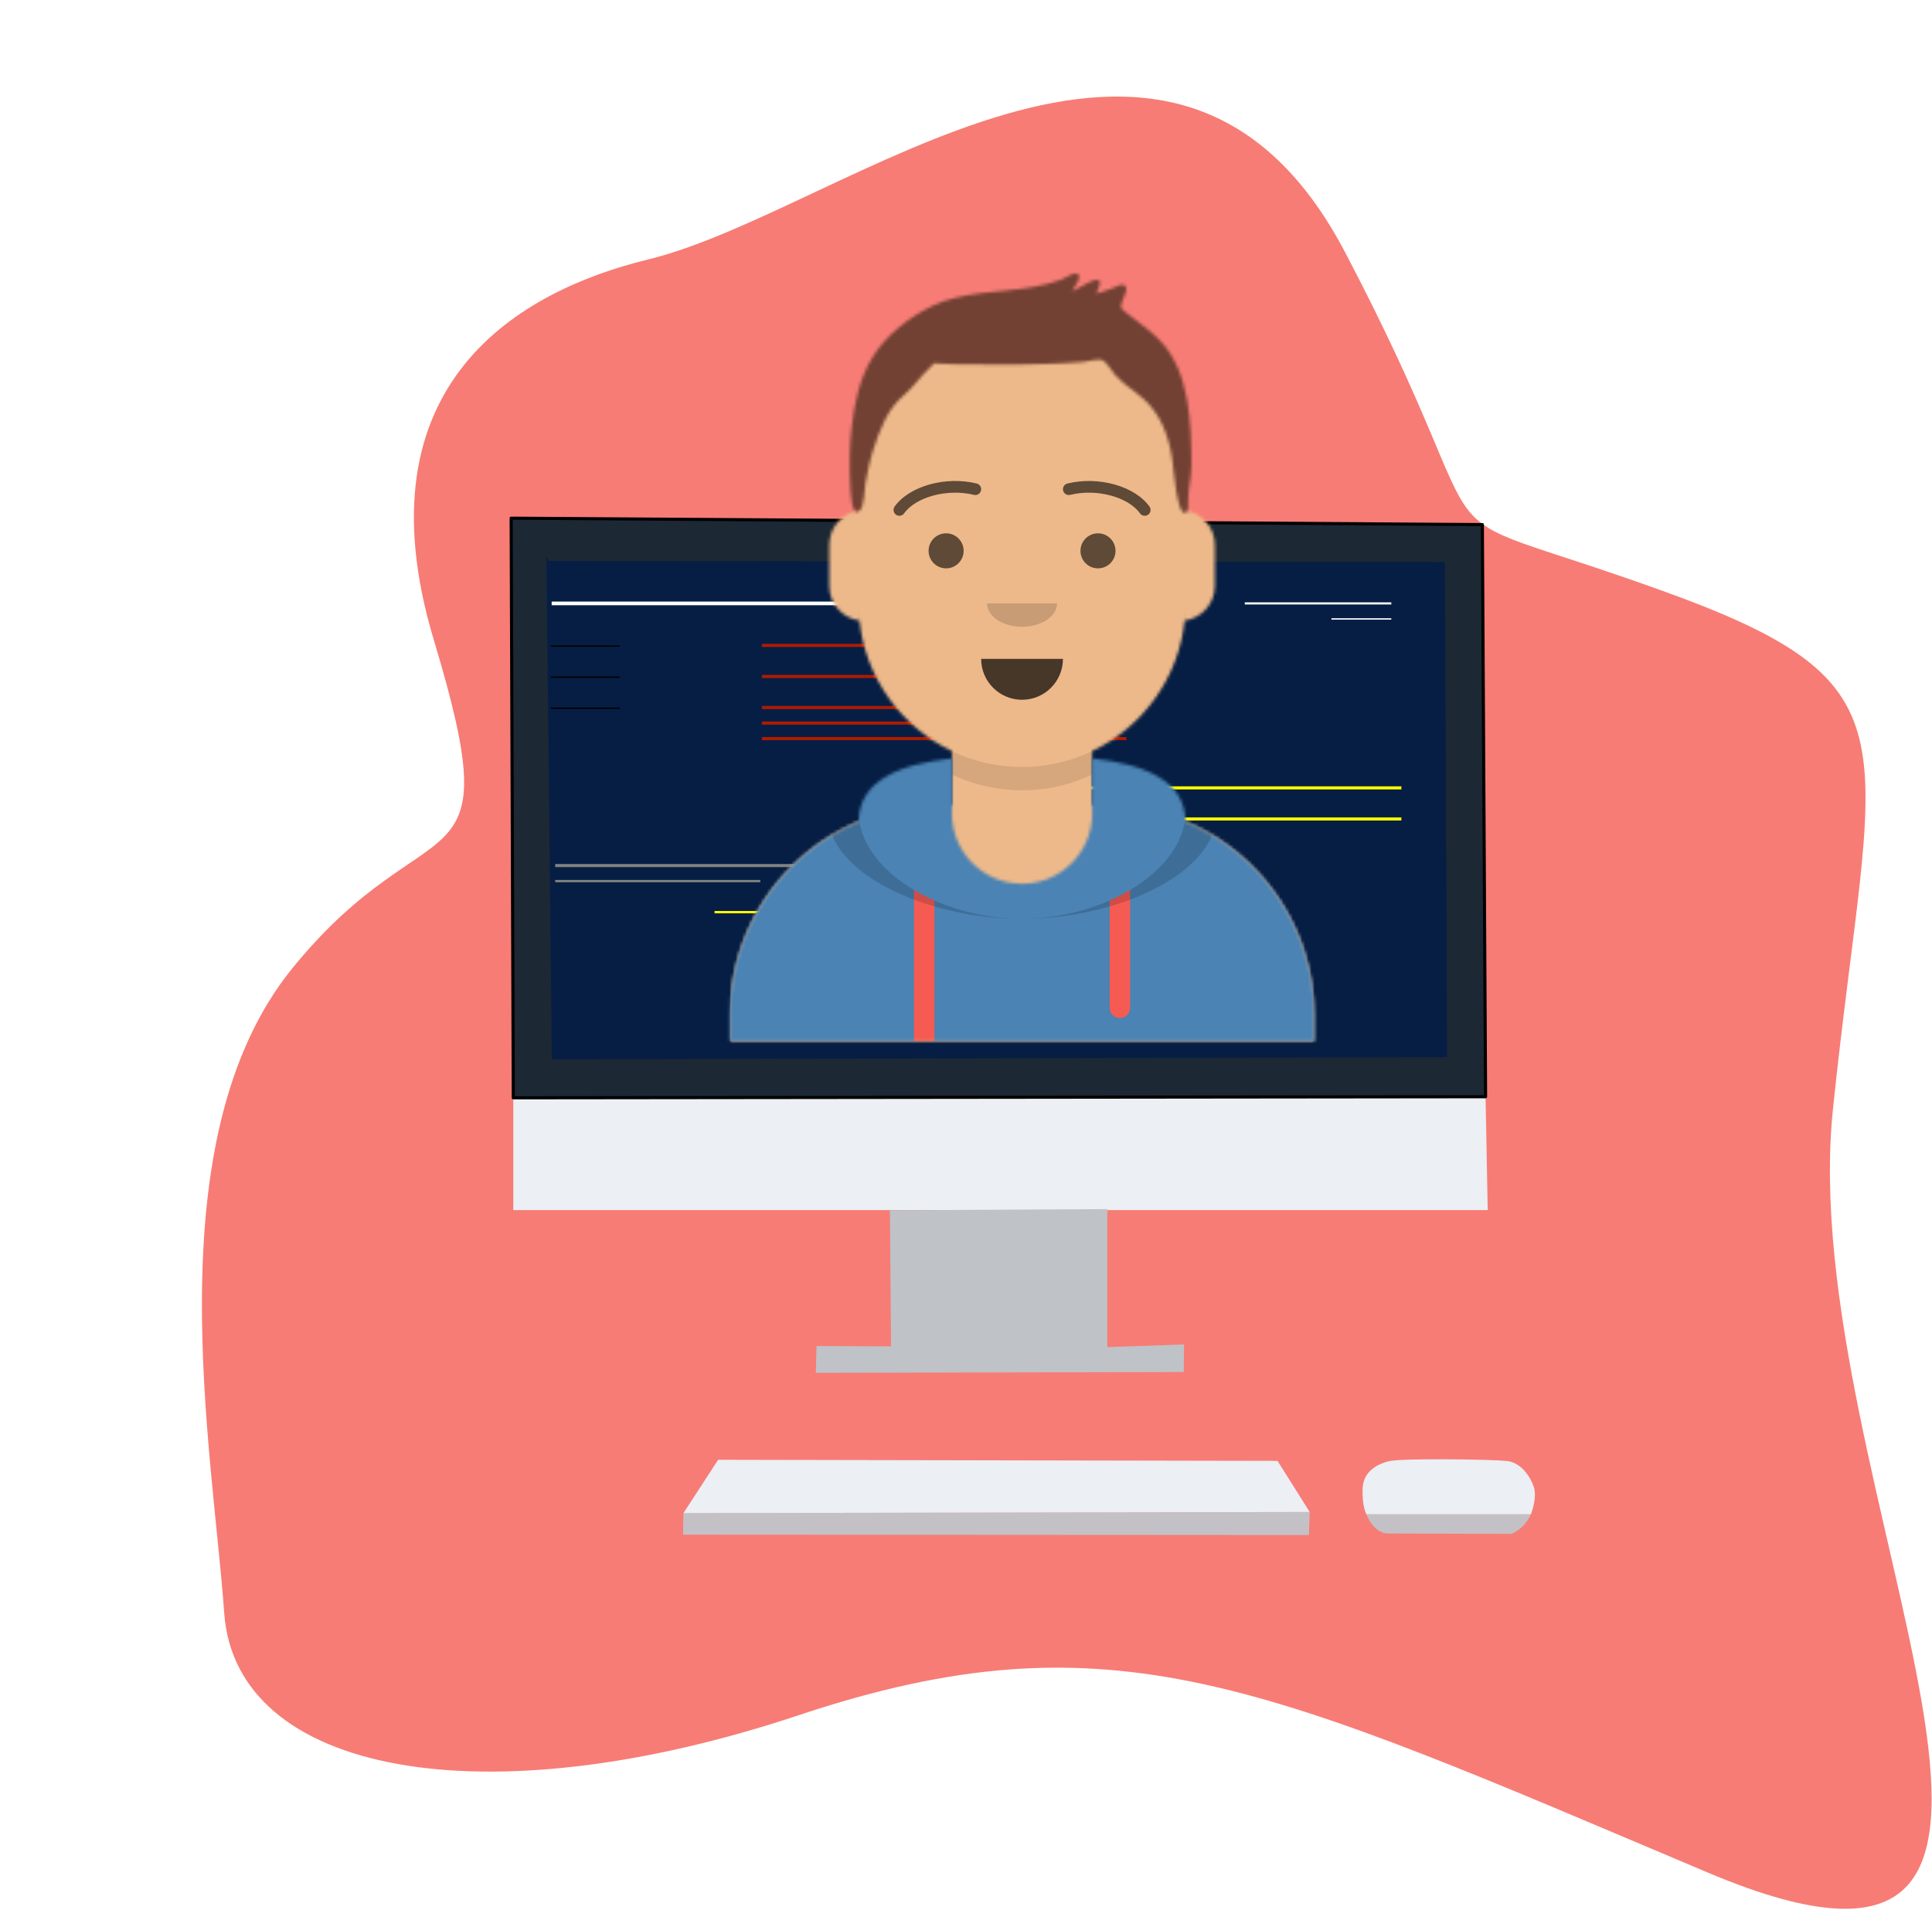 <svg width="621" height="614" viewBox="0 0 621 614" fill="none" xmlns="http://www.w3.org/2000/svg">
<path d="M208.292 83.423C271.676 68.014 376.751 -24.977 432.416 81.225C488.081 187.428 447.797 158.863 533.491 189.625C619.186 220.387 601.607 236.501 589.156 356.619C576.705 476.738 690.964 662.043 548.872 601.983C406.781 541.924 357.708 517.754 256.633 551.446C155.557 585.137 75.723 570.489 72.061 518.486C68.398 466.484 49.355 366.141 94.033 311.208C138.712 256.276 164.347 288.503 139.444 205.739C114.541 122.974 167.463 93.348 208.292 83.423Z" fill="#F55B53" fill-opacity="0.8"/>
<path d="M164.986 352.931L477.506 352.587L478.193 389.03H164.986V352.931Z" fill="#ECEFF4"/>
<path d="M164.986 352.931L164.299 166.588L476.474 168.651L477.506 352.587L164.986 352.931Z" fill="#1C2834" stroke="black" stroke-linejoin="round"/>
<path d="M176.332 180.34L464.441 180.684L465.129 339.866L177.364 340.554L175.645 178.965" fill="#061E44"/>
<path d="M286.041 389.08L286.406 432.839L262.46 432.718L262.217 441.348L380.489 441.105L380.61 432.232L355.935 433.082V388.715L286.041 389.08Z" fill="#BFC2C7"/>
<path d="M219.674 486.445L219.553 493.373L420.724 493.495L420.967 486.08L219.674 486.445Z" fill="#C3C1C6"/>
<path d="M219.674 486.445L230.826 469.309L410.636 469.653L420.967 486.08L219.674 486.445Z" fill="#ECEFF4"/>
<path d="M492.075 486.809H439.199C439.199 486.809 441.387 493.008 446.249 493.008C451.111 493.008 485.876 493.13 485.876 493.13C485.876 493.13 490.009 491.55 492.075 486.809V486.809Z" fill="#C3C1C6"/>
<path d="M439.198 486.809L492.074 486.809C492.074 486.809 494.14 481.704 493.046 478.179C492.066 475.021 489.035 470.156 484.294 469.67C479.554 469.184 450.118 468.73 446.248 469.791C442.877 470.716 438.226 472.83 437.982 478.543C437.739 484.256 439.198 486.809 439.198 486.809V486.809Z" fill="#ECEFF4"/>
<g filter="url(#filter0_f_559_674)">
<path d="M177.322 193.989H317.251" stroke="white" stroke-width="1.179"/>
<path d="M244.891 207.488H362.068H244.891Z" fill="#A9383E"/>
<path d="M244.891 207.488H362.068" stroke="#B01A00"/>
<path d="M244.891 217.477H362.068H244.891Z" fill="#A9383E"/>
<path d="M244.891 217.477H362.068" stroke="#B01A00"/>
<path d="M244.891 227.465H362.068H244.891Z" fill="#A9383E"/>
<path d="M244.891 227.465H362.068" stroke="#B01A00"/>
<path d="M177.064 207.71H199.187H177.064Z" fill="#4A83B4"/>
<path d="M177.064 207.71H199.187" stroke="black" stroke-width="0.435"/>
<path d="M177.064 217.698H199.187H177.064Z" fill="#4A83B4"/>
<path d="M177.064 217.698H199.187" stroke="black" stroke-width="0.435"/>
<path d="M177.064 227.687H199.187H177.064Z" fill="#4A83B4"/>
<path d="M177.064 227.687H199.187" stroke="black" stroke-width="0.435"/>
<path d="M244.891 232.459H362.068H244.891Z" fill="#A9383E"/>
<path d="M244.891 232.459H362.068" stroke="#B01A00"/>
<path d="M244.891 237.453H362.068H244.891Z" fill="#A9383E"/>
<path d="M244.891 237.453H362.068" stroke="#B01A00"/>
<path d="M333.27 253.295H450.447H333.27Z" fill="#CBA238"/>
<path d="M333.27 253.295H450.447" stroke="#FFFF00"/>
<path d="M333.27 263.283H450.447H333.27Z" fill="#CBA238"/>
<path d="M333.27 263.283H450.447" stroke="#FFFF00"/>
<path d="M178.451 278.266H295.629" stroke="#7F837F"/>
<path d="M178.451 283.26H244.402" stroke="#7F837F" stroke-width="0.75"/>
<path d="M229.678 293.249H295.628H229.678Z" fill="#CBA238"/>
<path d="M229.678 293.249H295.628" stroke="#FFFF00" stroke-width="0.75"/>
<path d="M400.109 193.989H447.211" stroke="white" stroke-width="0.684"/>
<path d="M427.957 198.983H447.21" stroke="white" stroke-width="0.437"/>
</g>
<mask id="mask0_559_674" style="mask-type:alpha" maskUnits="userSpaceOnUse" x="234" y="105" width="189" height="230">
<path d="M351.049 241.504V258.768H354.804C392.136 258.768 422.399 289.031 422.399 326.363V334.812H234.635V326.363C234.635 289.031 264.898 258.768 302.23 258.768H305.985V241.504C289.802 233.816 278.17 218.105 276.229 199.511C270.761 198.737 266.555 194.038 266.555 188.356V175.213C266.555 169.63 270.615 164.996 275.943 164.103V158.314C275.943 129.278 299.481 105.74 328.517 105.74C357.553 105.74 381.091 129.278 381.091 158.314V164.103C386.419 164.996 390.479 169.63 390.479 175.213V188.356C390.479 194.038 386.273 198.737 380.805 199.511C378.864 218.105 367.232 233.816 351.049 241.504Z" fill="white"/>
</mask>
<g mask="url(#mask0_559_674)">
<path d="M351.049 241.504V258.768H354.804C392.136 258.768 422.399 289.031 422.399 326.363V334.812H234.635V326.363C234.635 289.031 264.898 258.768 302.23 258.768H305.985V241.504C289.802 233.816 278.17 218.105 276.229 199.511C270.761 198.737 266.555 194.038 266.555 188.356V175.213C266.555 169.63 270.615 164.996 275.943 164.103V158.314C275.943 129.278 299.481 105.74 328.517 105.74C357.553 105.74 381.091 129.278 381.091 158.314V164.103C386.419 164.996 390.479 169.63 390.479 175.213V188.356C390.479 194.038 386.273 198.737 380.805 199.511C378.864 218.105 367.232 233.816 351.049 241.504Z" fill="#D0C6AC"/>
<path d="M482.484 105.74H234.635V368.61H482.484V105.74Z" fill="#EDB98A"/>
<path fill-rule="evenodd" clip-rule="evenodd" d="M381.091 179.907V201.5C381.091 230.536 357.553 254.074 328.517 254.074C299.482 254.074 275.943 230.536 275.943 201.5V179.907V193.989C275.943 223.025 299.482 246.563 328.517 246.563C357.553 246.563 381.091 223.025 381.091 193.989V179.907Z" fill="black" fill-opacity="0.1"/>
</g>
<mask id="mask1_559_674" style="mask-type:alpha" maskUnits="userSpaceOnUse" x="234" y="243" width="189" height="92">
<path d="M305.985 243.813C289.163 245.695 276.206 250.836 275.947 264.067C251.671 274.322 234.635 298.353 234.635 326.362V334.812H422.399V326.362C422.399 298.353 405.363 274.322 381.087 264.067C380.828 250.836 367.871 245.695 351.049 243.813V261.584C351.049 274.028 340.961 284.116 328.517 284.116C316.073 284.116 305.985 274.028 305.985 261.584V243.813Z" fill="white"/>
</mask>
<g mask="url(#mask1_559_674)">
<path d="M305.985 243.813C289.163 245.695 276.206 250.836 275.947 264.067C251.671 274.322 234.635 298.353 234.635 326.362V334.812H422.399V326.362C422.399 298.353 405.363 274.322 381.087 264.067C380.828 250.836 367.871 245.695 351.049 243.813V261.584C351.049 274.028 340.961 284.116 328.517 284.116C316.073 284.116 305.985 274.028 305.985 261.584V243.813Z" fill="#B7C1DB"/>
<path d="M452.441 231.542H204.592V334.812H452.441V231.542Z" fill="#4A83B4"/>
<path fill-rule="evenodd" clip-rule="evenodd" d="M300.351 289.504V334.813H293.779V286.135C295.848 287.365 298.048 288.492 300.351 289.504ZM363.252 286.135V324.016C363.252 325.831 361.781 327.302 359.966 327.302C358.152 327.302 356.68 325.831 356.68 324.016V289.504C358.984 288.492 361.183 287.365 363.252 286.135Z" fill="#F55B53"/>
<path fill-rule="evenodd" clip-rule="evenodd" d="M289.988 243.487C275.858 246.16 266.086 251.485 266.086 261.873C266.086 280.379 297.102 295.381 328.518 295.381C359.933 295.381 390.949 280.379 390.949 261.873C390.949 251.485 381.177 246.16 367.047 243.487C375.576 246.632 381.092 251.92 381.092 260.717C381.092 279.862 354.973 295.381 328.518 295.381C302.063 295.381 275.944 279.862 275.944 260.717C275.944 251.92 281.459 246.632 289.988 243.487Z" fill="black" fill-opacity="0.16"/>
</g>
<path fill-rule="evenodd" clip-rule="evenodd" d="M315.373 211.825C315.373 219.084 321.258 224.969 328.517 224.969C335.776 224.969 341.66 219.084 341.66 211.825" fill="black" fill-opacity="0.7"/>
<path fill-rule="evenodd" clip-rule="evenodd" d="M317.25 193.987C317.25 198.135 322.294 201.498 328.516 201.498C334.738 201.498 339.782 198.135 339.782 193.987" fill="black" fill-opacity="0.16"/>
<path d="M304.108 182.722C307.219 182.722 309.74 180.2 309.74 177.089C309.74 173.978 307.219 171.457 304.108 171.457C300.997 171.457 298.475 173.978 298.475 177.089C298.475 180.2 300.997 182.722 304.108 182.722Z" fill="black" fill-opacity="0.6"/>
<path d="M352.926 182.722C356.037 182.722 358.559 180.2 358.559 177.089C358.559 173.978 356.037 171.457 352.926 171.457C349.815 171.457 347.293 173.978 347.293 177.089C347.293 180.2 349.815 182.722 352.926 182.722Z" fill="black" fill-opacity="0.6"/>
<path d="M290.615 165.033C294.291 159.861 304.367 156.961 313.046 159.093C314.053 159.34 315.07 158.724 315.318 157.717C315.565 156.71 314.949 155.693 313.942 155.446C303.862 152.97 292.194 156.328 287.554 162.857C286.954 163.703 287.152 164.875 287.997 165.476C288.842 166.076 290.015 165.878 290.615 165.033Z" fill="black" fill-opacity="0.6"/>
<path d="M366.416 165.033C362.741 159.861 352.664 156.961 343.985 159.093C342.978 159.34 341.961 158.724 341.714 157.717C341.466 156.71 342.082 155.693 343.089 155.446C353.169 152.97 364.837 156.328 369.477 162.857C370.078 163.703 369.879 164.875 369.034 165.476C368.189 166.076 367.017 165.878 366.416 165.033Z" fill="black" fill-opacity="0.6"/>
<mask id="mask2_559_674" style="mask-type:alpha" maskUnits="userSpaceOnUse" x="204" y="71" width="249" height="264">
<path d="M452.441 71.941H204.592V334.812H452.441V71.941Z" fill="white"/>
</mask>
<g mask="url(#mask2_559_674)">
<mask id="mask3_559_674" style="mask-type:alpha" maskUnits="userSpaceOnUse" x="273" y="87" width="110" height="78">
<path d="M372.779 109.419C370.188 106.771 367.18 104.524 364.254 102.271C363.608 101.774 362.952 101.289 362.321 100.773C362.178 100.656 360.708 99.603 360.532 99.216C360.109 98.284 360.354 99.01 360.412 97.897C360.486 96.491 363.354 92.519 361.214 91.608C360.272 91.207 358.593 92.273 357.69 92.626C355.924 93.315 354.136 93.903 352.31 94.409C353.185 92.666 354.853 89.177 351.717 90.111C349.275 90.838 346.999 92.709 344.545 93.589C345.357 92.258 348.604 88.133 345.67 87.903C344.757 87.831 342.099 89.544 341.116 89.909C338.171 91.004 335.163 91.711 332.072 92.268C321.559 94.163 309.265 93.623 299.539 98.409C292.04 102.099 284.635 107.824 280.304 115.115C276.128 122.142 274.567 129.832 273.693 137.885C273.052 143.794 273 149.903 273.299 155.834C273.397 157.777 273.616 166.734 276.439 164.021C277.845 162.67 277.835 157.212 278.189 155.365C278.894 151.689 279.573 147.997 280.748 144.439C282.819 138.169 285.263 131.49 290.423 127.171C293.734 124.4 296.059 120.655 299.228 117.859C300.651 116.604 299.565 116.735 301.854 116.899C303.391 117.01 304.935 117.052 306.476 117.092C310.04 117.185 313.609 117.161 317.174 117.174C324.353 117.2 331.498 117.301 338.67 116.925C341.858 116.758 345.054 116.668 348.232 116.373C350.008 116.209 353.159 115.07 354.621 115.94C355.959 116.736 357.348 119.334 358.308 120.398C360.578 122.912 363.284 124.833 365.937 126.895C371.471 131.194 374.265 136.594 375.945 143.313C377.62 150.007 377.15 156.217 379.223 162.804C379.587 163.962 380.552 165.959 381.74 164.169C381.961 163.837 381.904 162.01 381.904 160.959C381.904 156.716 382.979 153.532 382.965 149.261C382.912 136.275 382.492 119.342 372.779 109.419Z" fill="white"/>
</mask>
<g mask="url(#mask3_559_674)">
<path d="M372.779 109.419C370.188 106.771 367.18 104.524 364.254 102.271C363.608 101.774 362.952 101.289 362.321 100.773C362.178 100.656 360.708 99.603 360.532 99.216C360.109 98.284 360.354 99.01 360.412 97.897C360.486 96.491 363.354 92.519 361.214 91.608C360.272 91.207 358.593 92.273 357.69 92.626C355.924 93.315 354.136 93.903 352.31 94.409C353.185 92.666 354.853 89.177 351.717 90.111C349.275 90.838 346.999 92.709 344.545 93.589C345.357 92.258 348.604 88.133 345.67 87.903C344.757 87.831 342.099 89.544 341.116 89.909C338.171 91.004 335.163 91.711 332.072 92.268C321.559 94.163 309.265 93.623 299.539 98.409C292.04 102.099 284.635 107.824 280.304 115.115C276.128 122.142 274.567 129.832 273.693 137.885C273.052 143.794 273 149.903 273.299 155.834C273.397 157.777 273.616 166.734 276.439 164.021C277.845 162.67 277.835 157.212 278.189 155.365C278.894 151.689 279.573 147.997 280.748 144.439C282.819 138.169 285.263 131.49 290.423 127.171C293.734 124.4 296.059 120.655 299.228 117.859C300.651 116.604 299.565 116.735 301.854 116.899C303.391 117.01 304.935 117.052 306.476 117.092C310.04 117.185 313.609 117.161 317.174 117.174C324.353 117.2 331.498 117.301 338.67 116.925C341.858 116.758 345.054 116.668 348.232 116.373C350.008 116.209 353.159 115.07 354.621 115.94C355.959 116.736 357.348 119.334 358.308 120.398C360.578 122.912 363.284 124.833 365.937 126.895C371.471 131.194 374.265 136.594 375.945 143.313C377.62 150.007 377.15 156.217 379.223 162.804C379.587 163.962 380.552 165.959 381.74 164.169C381.961 163.837 381.904 162.01 381.904 160.959C381.904 156.716 382.979 153.532 382.965 149.261C382.912 136.275 382.492 119.342 372.779 109.419Z" fill="#1F3140"/>
<path d="M451.5 71.94H203.65V334.811H451.5V71.94Z" fill="#724133"/>
</g>
</g>
<defs>
<filter id="filter0_f_559_674" x="176.238" y="192.573" width="275.036" height="101.878" filterUnits="userSpaceOnUse" color-interpolation-filters="sRGB">
<feFlood flood-opacity="0" result="BackgroundImageFix"/>
<feBlend mode="normal" in="SourceGraphic" in2="BackgroundImageFix" result="shape"/>
<feGaussianBlur stdDeviation="0.413" result="effect1_foregroundBlur_559_674"/>
</filter>
</defs>
</svg>

